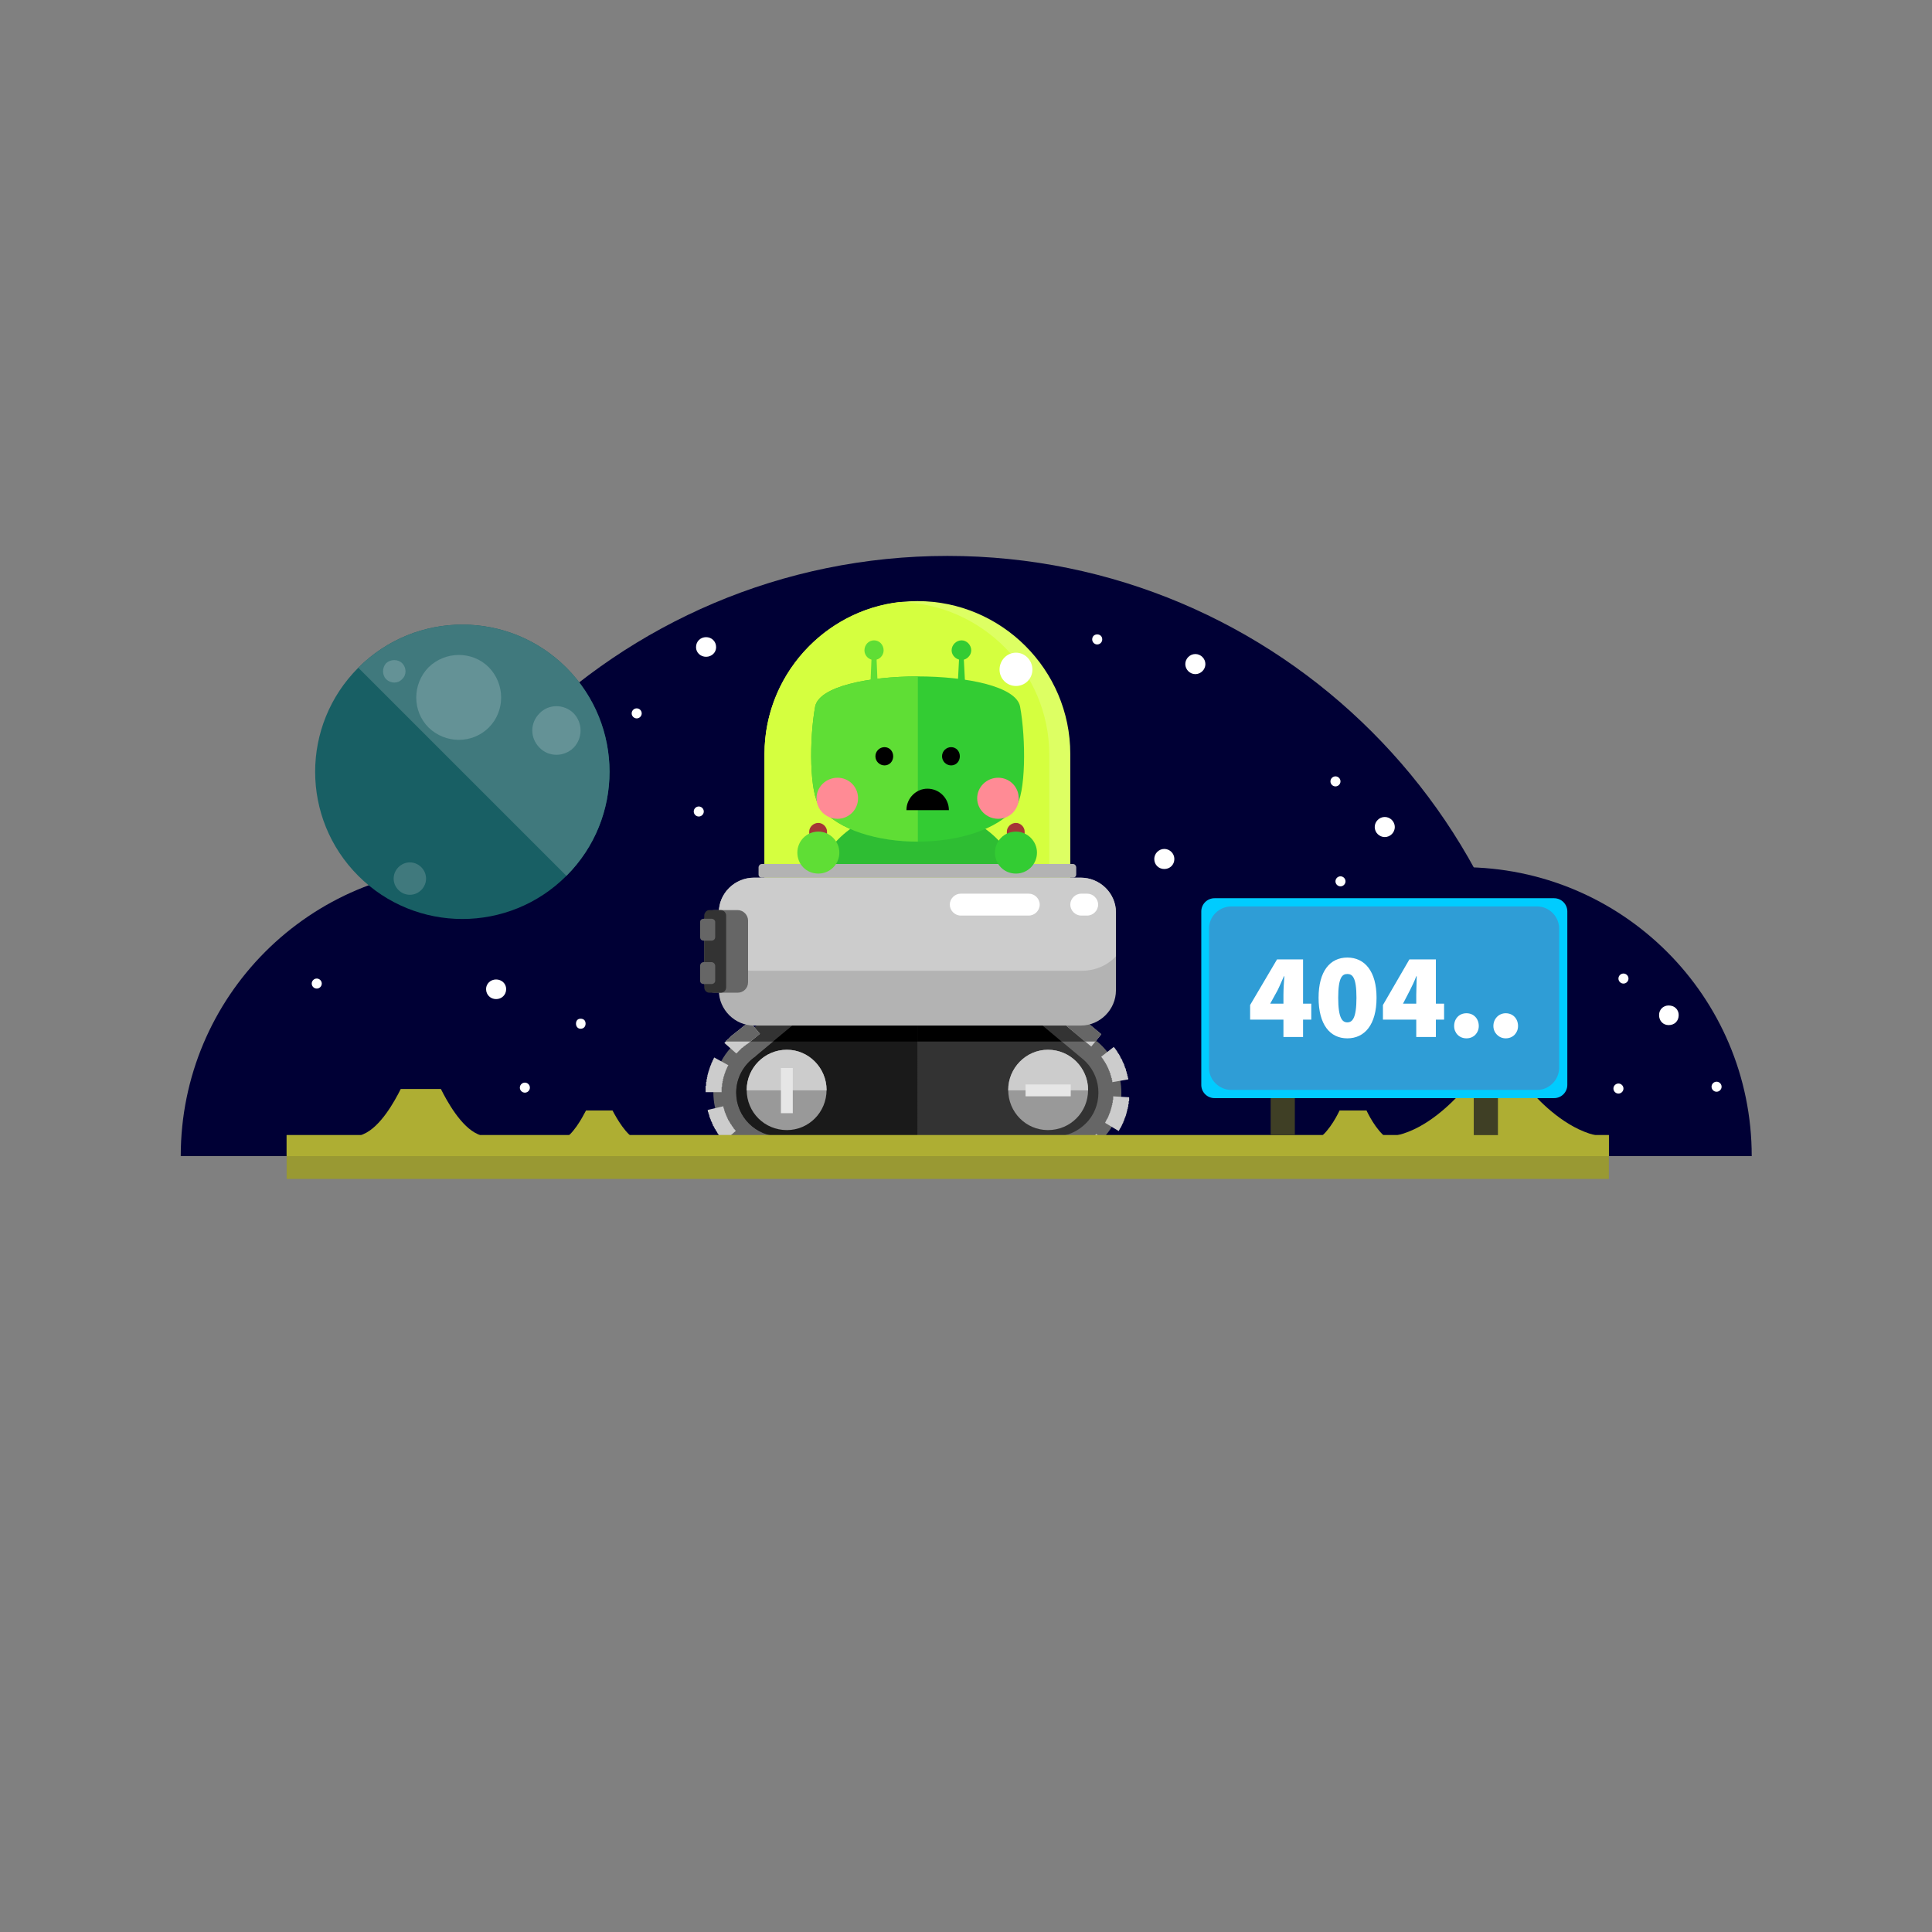 <?xml version="1.0" encoding="utf-8"?>
<!-- Generator: Adobe Illustrator 27.5.0, SVG Export Plug-In . SVG Version: 6.00 Build 0)  -->
<svg version="1.1" xmlns="http://www.w3.org/2000/svg" xmlns:xlink="http://www.w3.org/1999/xlink" x="0px" y="0px"
	 viewBox="0 0 500 500" style="enable-background:new 0 0 500 500;" xml:space="preserve">

<rect x="0" y="0" width="500" height="500" fill="#808080" stroke="none"/>

<g id="Objects">
	<g>
		<path style="fill-rule:evenodd;clip-rule:evenodd;fill:#000035;" d="M245.216,143.87c85.755,0,155.327,69.572,155.327,155.327
			H90.007C90.007,213.442,159.461,143.87,245.216,143.87L245.216,143.87z"/>
		<path style="fill-rule:evenodd;clip-rule:evenodd;fill:#000035;" d="M121.545,224.427c41.342,0,74.888,33.428,74.888,74.77H46.775
			C46.775,257.855,80.203,224.427,121.545,224.427L121.545,224.427z"/>
		<path style="fill-rule:evenodd;clip-rule:evenodd;fill:#000035;" d="M378.455,224.427c41.342,0,74.888,33.428,74.888,74.77
			H303.685C303.685,257.855,337.231,224.427,378.455,224.427L378.455,224.427z"/>
		<path style="fill-rule:evenodd;clip-rule:evenodd;fill:#FFFFFF;" d="M309.355,169.265c1.417,0,2.599,1.181,2.599,2.599
			c0,1.417-1.181,2.599-2.599,2.599s-2.599-1.181-2.599-2.599C306.756,170.447,307.938,169.265,309.355,169.265L309.355,169.265z"/>
		<path style="fill-rule:evenodd;clip-rule:evenodd;fill:#FFFFFF;" d="M358.375,211.434c1.417,0,2.599,1.181,2.599,2.599
			s-1.181,2.599-2.599,2.599c-1.417,0-2.599-1.181-2.599-2.599S356.957,211.434,358.375,211.434L358.375,211.434z"/>
		<path style="fill-rule:evenodd;clip-rule:evenodd;fill:#FFFFFF;" d="M301.323,219.702c1.417,0,2.599,1.181,2.599,2.599
			c0,1.536-1.181,2.599-2.599,2.599s-2.599-1.063-2.599-2.599C298.724,220.884,299.905,219.702,301.323,219.702L301.323,219.702z"/>
		<path style="fill-rule:evenodd;clip-rule:evenodd;fill:#FFFFFF;" d="M182.731,164.895c1.417,0,2.599,1.063,2.599,2.599
			c0,1.417-1.181,2.481-2.599,2.481c-1.417,0-2.599-1.063-2.599-2.481C180.132,165.958,181.313,164.895,182.731,164.895
			L182.731,164.895z"/>
		<path style="fill-rule:evenodd;clip-rule:evenodd;fill:#FFFFFF;" d="M128.396,253.485c1.417,0,2.599,1.063,2.599,2.481
			c0,1.536-1.181,2.599-2.599,2.599s-2.599-1.063-2.599-2.599C125.797,254.548,126.979,253.485,128.396,253.485L128.396,253.485z"/>
		<path style="fill-rule:evenodd;clip-rule:evenodd;fill:#FFFFFF;" d="M431.845,260.217c1.536,0,2.599,1.063,2.599,2.48
			c0,1.536-1.063,2.599-2.599,2.599c-1.417,0-2.48-1.063-2.48-2.599C429.365,261.28,430.428,260.217,431.845,260.217
			L431.845,260.217z"/>
		<path style="fill-rule:evenodd;clip-rule:evenodd;fill:#FFFFFF;" d="M420.151,251.949c0.709,0,1.299,0.591,1.299,1.299
			c0,0.709-0.591,1.299-1.299,1.299c-0.709,0-1.299-0.591-1.299-1.299C418.852,252.54,419.442,251.949,420.151,251.949
			L420.151,251.949z"/>
		<path style="fill-rule:evenodd;clip-rule:evenodd;fill:#FFFFFF;" d="M418.852,280.416c0.709,0,1.299,0.591,1.299,1.299
			c0,0.709-0.591,1.299-1.299,1.299s-1.299-0.591-1.299-1.299C417.553,281.006,418.143,280.416,418.852,280.416L418.852,280.416z"/>
		<path style="fill-rule:evenodd;clip-rule:evenodd;fill:#FFFFFF;" d="M444.248,279.943c0.709,0,1.299,0.591,1.299,1.299
			s-0.591,1.299-1.299,1.299c-0.709,0-1.299-0.591-1.299-1.299S443.539,279.943,444.248,279.943L444.248,279.943z"/>
		<path style="fill-rule:evenodd;clip-rule:evenodd;fill:#FFFFFF;" d="M346.917,226.79c0.709,0,1.299,0.591,1.299,1.299
			c0,0.709-0.591,1.299-1.299,1.299c-0.709,0-1.299-0.591-1.299-1.299C345.618,227.38,346.208,226.79,346.917,226.79L346.917,226.79
			z"/>
		<path style="fill-rule:evenodd;clip-rule:evenodd;fill:#FFFFFF;" d="M345.618,200.921c0.709,0,1.299,0.591,1.299,1.299
			c0,0.709-0.591,1.299-1.299,1.299c-0.709,0-1.299-0.591-1.299-1.299C344.318,201.512,344.909,200.921,345.618,200.921
			L345.618,200.921z"/>
		<path style="fill-rule:evenodd;clip-rule:evenodd;fill:#FFFFFF;" d="M283.959,164.186c0.709,0,1.299,0.472,1.299,1.299
			c0,0.709-0.591,1.299-1.299,1.299c-0.709,0-1.299-0.591-1.299-1.299C282.66,164.659,283.251,164.186,283.959,164.186
			L283.959,164.186z"/>
		<path style="fill-rule:evenodd;clip-rule:evenodd;fill:#FFFFFF;" d="M180.841,208.717c0.709,0,1.299,0.591,1.299,1.299
			c0,0.709-0.591,1.299-1.299,1.299c-0.709,0-1.299-0.591-1.299-1.299C179.542,209.308,180.132,208.717,180.841,208.717
			L180.841,208.717z"/>
		<path style="fill-rule:evenodd;clip-rule:evenodd;fill:#FFFFFF;" d="M164.777,183.322c0.709,0,1.299,0.591,1.299,1.299
			c0,0.709-0.591,1.299-1.299,1.299c-0.709,0-1.299-0.591-1.299-1.299C163.477,183.912,164.068,183.322,164.777,183.322
			L164.777,183.322z"/>
		<path style="fill-rule:evenodd;clip-rule:evenodd;fill:#FFFFFF;" d="M81.975,253.248c0.709,0,1.299,0.591,1.299,1.299
			s-0.591,1.299-1.299,1.299c-0.709,0-1.299-0.591-1.299-1.299S81.266,253.248,81.975,253.248L81.975,253.248z"/>
		<path style="fill-rule:evenodd;clip-rule:evenodd;fill:#FFFFFF;" d="M135.837,280.18c0.709,0,1.299,0.591,1.299,1.299
			s-0.591,1.299-1.299,1.299c-0.709,0-1.299-0.591-1.299-1.299S135.129,280.18,135.837,280.18L135.837,280.18z"/>
		<path style="fill-rule:evenodd;clip-rule:evenodd;fill:#FFFFFF;" d="M150.248,263.643c0.827,0,1.299,0.473,1.299,1.299
			c0,0.709-0.472,1.299-1.299,1.299c-0.709,0-1.181-0.591-1.181-1.299C149.067,264.115,149.539,263.643,150.248,263.643
			L150.248,263.643z"/>
	</g>
	<g>
		<path style="fill:#666666;" d="M248.642,240.137l17.6,14.647l17.718,14.765c7.323,6.024,8.386,16.891,2.244,24.214
			c-3.426,4.134-8.268,6.26-13.229,6.26l0,0H237.42h-35.436c-9.568,0-17.364-7.678-17.364-17.245c0-5.906,2.953-11.103,7.56-14.292
			l16.537-13.702l17.718-14.765C233.05,234.585,242.381,234.822,248.642,240.137L248.642,240.137z"/>
		<path style="fill-rule:evenodd;clip-rule:evenodd;fill:#333333;" d="M271.557,259.154l12.403,10.395l0,0h-93.196
			c0.472-0.354,0.945-0.709,1.417-1.063l11.221-9.331H271.557z"/>
		<path style="fill-rule:evenodd;clip-rule:evenodd;fill:#CCCCCC;" d="M256.319,243.799l-2.599,3.189l-6.378-5.315l2.599-3.189
			L256.319,243.799z M247.697,236.83l-2.126,3.544h-0.118v-0.118h-0.118l0,0l-0.118-0.118h-0.118l0,0l-0.118-0.118l0,0l-0.118-0.118
			h-0.118l0,0l-0.118-0.118h-0.118l0,0l-0.118-0.118l0,0h-0.118h-0.118v-0.118h-0.118h-0.118v-0.118h-0.118l0,0l-0.118-0.118h-0.118
			l0,0h-0.118l-0.118-0.118l0,0h-0.118h-0.118v-0.118h-0.118l0,0h-0.118l-0.118-0.118l0,0h-0.118h-0.118v-0.118h-0.118h-0.118l0,0
			h-0.118l-0.118-0.118l0,0h-0.118h-0.118l0,0l-0.118-0.118h-0.118l0,0h-0.118h-0.118v-0.118H241.2h-0.118l0,0h-0.118h-0.118v-0.118
			h-0.118h-0.118l0,0h-0.118h-0.118l0,0l-0.118-0.118h-0.118l0,0h-0.118h-0.118l0,0h-0.118h-0.118h-0.118v-0.118h-0.118h-0.118l0,0
			h-0.118h-0.118l0,0h-0.118h-0.118l0,0h-0.118l0,0l0.236-4.134h0.118h0.118h0.118l0,0h0.118h0.118h0.118h0.118h0.118l0.118,0.118
			h0.118l0,0h0.118h0.118h0.118h0.118l0.118,0.118h0.118l0,0h0.118h0.118h0.118h0.118l0.118,0.118h0.118l0,0h0.118h0.118
			l0.118,0.118h0.118h0.118h0.118l0,0l0.118,0.118h0.118h0.118h0.118l0.118,0.118h0.118l0,0h0.118l0.118,0.118h0.118h0.118h0.118
			v0.118h0.118h0.118l0.118,0.118h0.118h0.118l0,0l0.118,0.118h0.118h0.118l0.118,0.118h0.118l0,0l0.118,0.118h0.118h0.118
			l0.118,0.118l0,0h0.118l0.118,0.118h0.118l0.118,0.118l0,0h0.118l0.118,0.118h0.118h0.118v0.118h0.118l0.118,0.118h0.118
			l0.118,0.118l0,0h0.118l0.118,0.118h0.118l0.118,0.118l0,0l0.118,0.118h0.118l0.118,0.118l0,0h0.118L247.697,236.83
			L247.697,236.83z M234.349,234.113l0.709,4.134h-0.118l0,0h-0.118h-0.118v0.118h-0.118h-0.118l0,0h-0.118h-0.118l0,0l-0.118,0.118
			h-0.118h-0.118l0,0h-0.118h-0.118v0.118h-0.118h-0.118l0,0h-0.118h-0.118v0.118h-0.118h-0.118l0,0h-0.118l-0.118,0.118l0,0h-0.118
			h-0.118v0.118h-0.118h-0.118l0,0l-0.118,0.118h-0.118l0,0h-0.118v0.118h-0.118h-0.118l0,0l-0.118,0.118h-0.118l0,0l-0.118,0.118
			h-0.118l0,0h-0.118l-0.118,0.118l0,0h-0.118l-0.118,0.118l0,0h-0.118v0.118h-0.118h-0.118v0.118h-0.118h-0.118v0.118h-0.118l0,0
			l-0.118,0.118h-0.118l0,0l-0.118,0.118h-0.118v0.118h-0.118l0,0l-0.118,0.118h-0.118v0.118h-0.118l0,0l-0.118,0.118h-0.118v0.118
			h-0.118l0,0l-0.118,0.118h-0.118v0.118l0,0l-2.481-3.307l0,0l0.118-0.118l0,0l0.118-0.118l0.118-0.118h0.118v-0.118h0.118
			l0.118-0.118h0.118v-0.118h0.118l0.118-0.118h0.118l0.118-0.118l0,0l0.118-0.118h0.118l0.118-0.118l0,0l0.118-0.118h0.118h0.118
			l0.118-0.118l0,0l0.118-0.118h0.118l0.118-0.118h0.118l0,0l0.118-0.118h0.118l0.118-0.118h0.118v-0.118h0.118h0.118l0.118-0.118
			h0.118h0.118v-0.118h0.118l0.118-0.118h0.118h0.118l0.118-0.118l0,0h0.118l0.118-0.118h0.118h0.118l0.118-0.118l0,0h0.118h0.118
			l0.118-0.118h0.118h0.118v-0.118h0.118h0.118h0.118l0.118-0.118h0.118h0.118l0,0l0.118-0.118h0.118h0.118h0.118l0.118-0.118h0.118
			l0,0h0.118h0.118l0.118-0.118h0.118h0.118h0.118l0,0l0.118-0.118h0.118h0.118h0.118h0.118h0.118L234.349,234.113L234.349,234.113z
			 M222.655,240.491l2.599,3.189l-6.378,5.315l-2.599-3.189L222.655,240.491z M213.088,248.405l2.599,3.189l-5.67,4.725
			l-0.709,0.591l-2.599-3.189l0.709-0.591L213.088,248.405z M203.52,256.319l2.599,3.189l-6.26,5.315l-2.717-3.189L203.52,256.319z
			 M193.952,264.352l2.717,3.189l-3.189,2.599h-0.118v0.118h-0.118l0,0l0,0l-0.118,0.118l0,0h-0.118v0.118l0,0h-0.118l0,0v0.118
			h-0.118l0,0l-0.118,0.118l0,0l0,0h-0.118v0.118h-0.118l0,0v0.118h-0.118l0,0v0.118h-0.118l0,0l0,0l-0.118,0.118l0,0h-0.118v0.118
			l0,0h-0.118v0.118l0,0h-0.118v0.118l0,0h-0.118v0.118l0,0h-0.118v0.118h-0.118l0,0v0.118h-0.118l0,0v0.118h-0.118l0,0v0.118
			h-0.118l0,0v0.118h-0.118l0,0v0.118h-0.118l0,0v0.118h-0.118l0,0v0.118l0,0h-0.118l-3.071-2.717l0,0l0.118-0.118l0,0l0.118-0.118
			l0,0l0,0l0.118-0.118l0,0l0.118-0.118l0,0v-0.118h0.118v-0.118h0.118l0,0l0.118-0.118l0,0v-0.118h0.118v-0.118h0.118l0,0
			l0.118-0.118l0,0v-0.118h0.118l0,0l0.118-0.118l0,0l0.118-0.118l0,0l0.118-0.118l0,0h0.118v-0.118l0,0l0.118-0.118l0,0h0.118
			v-0.118h0.118l0,0l0.118-0.118l0,0l0.118-0.118l0,0h0.118v-0.118h0.118v-0.118h0.118l0,0v-0.118h0.118l0,0l0.118-0.118l0,0h0.118
			v-0.118h0.118v-0.118h0.118l0,0l0.118-0.118l0,0L193.952,264.352z M184.857,273.683l3.662,2.008l0,0l-0.118,0.118l0,0l0,0v0.118
			h-0.118v0.118l0,0v0.118l0,0h-0.118v0.118l0,0v0.118l0,0l-0.118,0.118l0,0v0.118l0,0l0,0l-0.118,0.118l0,0v0.118l0,0v0.118h-0.118
			v0.118l0,0l0,0v0.118l0,0l-0.118,0.118l0,0v0.118l0,0v0.118l0,0l-0.118,0.118l0,0l0,0v0.118l0,0v0.118h-0.118v0.118l0,0v0.118l0,0
			v0.118l0,0l-0.118,0.118l0,0v0.118l0,0l0,0v0.118l0,0l-0.118,0.118l0,0v0.118l0,0v0.118l0,0v0.118l0,0l-0.118,0.118l0,0v0.118l0,0
			v0.118l0,0v0.118l0,0v0.118l0,0l-0.118,0.118l0,0v0.118l0,0l0,0v0.118l0,0v0.118l0,0v0.118l0,0l-0.118,0.118l0,0v0.118l0,0v0.118
			l0,0v0.118l0,0v0.118l0,0v0.118l0,0v0.118l0,0v0.118l0,0l-0.118,0.118l0,0v0.118l0,0v0.118l0,0v0.118l0,0v0.118l0,0v0.118v0.118
			l0,0v0.118l0,0v0.118l0,0v0.118l0,0v0.118l0,0v0.118l0,0h-4.134v-0.118l0,0v-0.118v-0.118l0,0v-0.118v-0.118l0,0v-0.118l0,0
			v-0.118v-0.118l0,0v-0.118v-0.118l0,0v-0.118v-0.118l0,0v-0.118v-0.118h0.118v-0.118v-0.118l0,0v-0.118l0,0v-0.118v-0.118l0,0
			v-0.118v-0.118l0,0v-0.118l0.118-0.118l0,0v-0.118l0,0v-0.118v-0.118l0,0v-0.118v-0.118l0,0l0.118-0.118l0,0v-0.118v-0.118l0,0
			v-0.118v-0.118l0,0l0.118-0.118l0,0v-0.118v-0.118l0,0v-0.118l0,0v-0.118l0.118-0.118l0,0v-0.118l0,0v-0.118v-0.118h0.118v-0.118
			v-0.118l0,0v-0.118l0,0l0.118-0.118v-0.118l0,0v-0.118l0,0l0.118-0.118v-0.118l0,0v-0.118l0,0v-0.118h0.118V276.4v-0.118l0,0
			l0.118-0.118l0,0v-0.118v-0.118l0,0l0.118-0.118l0,0v-0.118l0,0l0.118-0.118v-0.118l0,0v-0.118l0,0l0.118-0.118l0,0V275.1v-0.118
			h0.118v-0.118l0,0v-0.118h0.118v-0.118v-0.118l0,0l0.118-0.118l0,0v-0.118h0.118v-0.118l0,0v-0.118l0.118-0.118l0,0v-0.118l0,0
			L184.857,273.683z M183.085,287.267l4.016-0.945h0.118v0.118v0.118v0.118l0,0l0.118,0.118v0.118v0.118l0,0l0.118,0.118v0.118
			v0.118l0,0v0.118l0.118,0.118v0.118l0,0v0.118l0.118,0.118v0.118l0,0l0.118,0.118v0.118v0.118l0,0l0.118,0.118v0.118l0,0
			l0.118,0.118v0.118v0.118h0.118v0.118v0.118h0.118v0.118v0.118l0.118,0.118l0,0v0.118l0.118,0.118l0,0v0.118l0.118,0.118l0,0
			l0.118,0.118v0.118l0,0l0.118,0.118v0.118h0.118v0.118v0.118h0.118v0.118l0.118,0.118l0,0l0.118,0.118v0.118l0,0l0.118,0.118
			v0.118h0.118v0.118h0.118v0.118l0.118,0.118l0,0v0.118l0.118,0.118l0,0l0.118,0.118l0,0l0.118,0.118v0.118h0.118v0.118h0.118
			v0.118l0,0l-3.071,2.717l0,0l-0.118-0.118v-0.118h-0.118l-0.118-0.118v-0.118l-0.118-0.118h-0.118v-0.118l-0.118-0.118v-0.118
			l-0.118-0.118h-0.118v-0.118l-0.118-0.118V294h-0.118v-0.118l-0.118-0.118l-0.118-0.118v-0.118l-0.118-0.118l0,0l-0.118-0.118
			v-0.118l-0.118-0.118v-0.118l-0.118-0.118l0,0l-0.118-0.118v-0.118l-0.118-0.118v-0.118l-0.118-0.118l0,0l-0.118-0.118v-0.118
			l-0.118-0.118v-0.118l-0.118-0.118v-0.118l-0.118-0.118l0,0l-0.118-0.118v-0.118v-0.118l-0.118-0.118v-0.118l-0.118-0.118v-0.118
			v-0.118l-0.118-0.118v-0.118h-0.118v-0.118v-0.118l-0.118-0.118v-0.118v-0.118l-0.118-0.118v-0.118l-0.118-0.118v-0.118v-0.118
			l-0.118-0.118v-0.118v-0.118v-0.118l-0.118-0.118v-0.118v-0.118l-0.118-0.118l0,0v-0.118v-0.118l-0.118-0.118v-0.118v-0.118
			v-0.118L183.085,287.267z M190.763,298.488l2.362-3.307h0.118v0.118h0.118h0.118v0.118h0.118l0.118,0.118l0,0l0.118,0.118h0.118
			l0,0l0.118,0.118h0.118v0.118h0.118h0.118v0.118h0.118h0.118v0.118h0.118l0.118,0.118l0,0h0.118l0.118,0.118h0.118l0,0
			l0.118,0.118h0.118l0,0l0.118,0.118h0.118l0,0l0.118,0.118h0.118h0.118v0.118h0.118h0.118l0,0l0.118,0.118h0.118h0.118v0.118
			h0.118h0.118h0.118v0.118h0.118h0.118h0.118v0.118h0.118h0.118h0.118v0.118h0.118h0.118h0.118h0.118v0.118h0.118h0.118h0.118l0,0
			h0.118l0.118,0.118h0.118l0,0h0.118h0.118h0.118l0.118,0.118l0,0h0.118h0.118h0.118h0.118l0,0l-0.591,4.134l0,0h-0.118h-0.118
			l-0.118-0.118h-0.118h-0.118h-0.118h-0.118h-0.118l-0.118-0.118h-0.118h-0.118h-0.118h-0.118l-0.118-0.118h-0.118h-0.118h-0.118
			l-0.118-0.118h-0.118h-0.118h-0.118l-0.118-0.118h-0.118h-0.118l-0.118-0.118h-0.118h-0.118l-0.118-0.118h-0.118h-0.118h-0.118
			l-0.118-0.118h-0.118h-0.118l-0.118-0.118h-0.118v-0.118h-0.118h-0.118l-0.118-0.118h-0.118h-0.118l-0.118-0.118h-0.118
			l-0.118-0.118h-0.118h-0.118l-0.118-0.118l0,0l-0.118-0.118h-0.118l-0.118-0.118h-0.118h-0.118l-0.118-0.118h-0.118l-0.118-0.118
			l0,0l-0.118-0.118h-0.118l-0.118-0.118h-0.118l-0.118-0.118h-0.118v-0.118h-0.118l-0.118-0.118h-0.118l-0.118-0.118h-0.118v-0.118
			h-0.118l-0.118-0.118h-0.118l-0.118-0.118l-0.118-0.118l0,0L190.763,298.488z M203.756,302.032v-4.134h8.268v4.134H203.756z
			 M216.159,302.032v-4.134h8.268v4.134H216.159z M228.561,302.032v-4.134h8.268v4.134H228.561z M240.964,302.032v-4.134h8.386
			v4.134H240.964z M253.485,302.032v-4.134h8.268v4.134H253.485z M265.887,302.032v-4.134h5.079h2.008v1.89v0.118v0.118v1.772v0.236
			h0.118l1.063-1.063l0.945-0.945v2.008h-2.126H265.887z M270.966,297.897L270.966,297.897h2.008h0.118l0,0h0.118l0,0h0.118l0,0l0,0
			h0.118l0,0h0.118l0,0h0.118l0,0l0,0h0.118l0,0h0.118l0,0l0,0l0.236,2.008 M275.1,299.905v0.118 M275.1,299.905h-2.126
			 M278.762,301.087l-1.181-3.898l0,0l0,0h0.118v-0.118h0.118l0,0l0,0h0.118l0,0h0.118v-0.118h0.118l0,0l0,0h0.118l0,0h0.118v-0.118
			l0,0h0.118l0,0h0.118l0,0v-0.118h0.118l0,0h0.118l0,0l0,0l0.118-0.118l0,0h0.118l0,0l0,0h0.118v-0.118h0.118l0,0l0,0h0.118l0,0
			l0.118-0.118l0,0l0,0h0.118l0,0v-0.118h0.118l0,0h0.118l0,0v-0.118h0.118l0,0h0.118l0,0v-0.118h0.118l0,0l0,0h0.118v-0.118h0.118
			l0,0l0,0l0.118-0.118l0,0h0.118l0,0l0,0l0.118-0.118l0,0l0,0h0.118v-0.118h0.118l0,0l0,0h0.118v-0.118l0,0h0.118l0,0v-0.118h0.118
			l0,0h0.118v-0.118l0,0h0.118l0,0v-0.118h0.118l0,0l0,0l0.118-0.118l0,0h0.118v-0.118l0,0h0.118l0,0v-0.118h0.118l0,0l0,0
			l0.118-0.118l0,0l0,0l0.118-0.118l0,0l0,0h0.118v-0.118l0,0h0.118v-0.118h0.118l0,0l0,0l0.118-0.118l0,0l0,0l0.118-0.118l0,0l0,0
			l0.118-0.118l0,0l0,0h0.118v-0.118l0,0h0.118v-0.118l0,0h0.118v-0.118l0,0h0.118v-0.118l0,0l2.953,2.953l0,0l-0.118,0.118l0,0
			h-0.118v0.118l0,0l-0.118,0.118l0,0h-0.118v0.118h-0.118v0.118l0,0h-0.118v0.118h-0.118v0.118h-0.118l0,0v0.118h-0.118l0,0
			l-0.118,0.118l0,0l-0.118,0.118l0,0l0,0l-0.118,0.118l0,0h-0.118v0.118h-0.118l0,0l-0.118,0.118l0,0v0.118h-0.118l0,0
			l-0.118,0.118l0,0h-0.118v0.118h-0.118l0,0l-0.118,0.118l0,0l0,0l-0.118,0.118l0,0h-0.118v0.118h-0.118l0,0l-0.118,0.118l0,0
			h-0.118l0,0l-0.118,0.118l0,0l0,0l-0.118,0.118l0,0h-0.118v0.118h-0.118l0,0h-0.118v0.118h-0.118l0,0l-0.118,0.118l0,0h-0.118
			v0.118h-0.118l0,0h-0.118v0.118h-0.118l0,0h-0.118v0.118h-0.118l0,0v0.118h-0.118l0,0h-0.118v0.118h-0.118l0,0h-0.118v0.118
			h-0.118l0,0h-0.118v0.118h-0.118l0,0h-0.118v0.118h-0.118l0,0h-0.118l0,0l-0.118,0.118l0,0h-0.118l0,0l-0.118,0.118h-0.118l0,0
			h-0.118l0,0l-0.118,0.118l0,0h-0.118l0,0h-0.118v0.118h-0.118l0,0h-0.118l0,0l-0.118,0.118l0,0h-0.118l0,0h-0.118v0.118h-0.118
			l0,0h-0.118l0,0h-0.118v0.118h-0.118l0,0h-0.118H278.762L278.762,301.087z M289.511,292.7l-3.544-2.126l0,0l0.118-0.118v-0.118
			l0,0l0.118-0.118v-0.118l0.118-0.118l0,0v-0.118l0.118-0.118l0,0v-0.118l0.118-0.118l0,0l0.118-0.118v-0.118v-0.118h0.118v-0.118
			v-0.118h0.118v-0.118v-0.118l0.118-0.118l0,0v-0.118v-0.118l0.118-0.118l0,0v-0.118l0.118-0.118l0,0v-0.118v-0.118l0.118-0.118
			l0,0v-0.118v-0.118l0.118-0.118l0,0v-0.118v-0.118v-0.118h0.118v-0.118v-0.118v-0.118l0,0l0.118-0.118v-0.118v-0.118l0,0v-0.118
			l0.118-0.118v-0.118l0,0v-0.118v-0.118v-0.118l0,0l0.118-0.118v-0.118v-0.118v-0.118l0,0v-0.118v-0.118v-0.118h0.118v-0.118
			v-0.118v-0.118l0,0v-0.118v-0.118v-0.118v-0.118l0,0v-0.118l0,0l4.134,0.236l0,0v0.118v0.118v0.118v0.118v0.118v0.118v0.118v0.118
			l-0.118,0.118v0.118v0.118v0.118v0.118v0.118v0.118l-0.118,0.118v0.118v0.118v0.118v0.118v0.118l-0.118,0.118v0.118v0.118v0.118
			l0,0l-0.118,0.118v0.118v0.118v0.118l-0.118,0.118v0.118v0.118v0.118l-0.118,0.118v0.118v0.118v0.118l-0.118,0.118v0.118v0.118
			l-0.118,0.118v0.118v0.118l-0.118,0.118v0.118l0,0l-0.118,0.118v0.118v0.118l-0.118,0.118v0.118v0.118l-0.118,0.118v0.118
			l-0.118,0.118v0.118v0.118l-0.118,0.118v0.118h-0.118v0.118v0.118l-0.118,0.118v0.118l-0.118,0.118v0.118l-0.118,0.118v0.118
			l-0.118,0.118v0.118h-0.118v0.118l-0.118,0.118v0.118l-0.118,0.118v0.118L289.511,292.7L289.511,292.7z M291.991,279.353
			l-4.134,0.709l0,0v-0.118v-0.118v-0.118l0,0v-0.118l-0.118-0.118v-0.118l0,0v-0.118v-0.118v-0.118h-0.118v-0.118v-0.118v-0.118
			l0,0l-0.118-0.118v-0.118v-0.118l0,0l-0.118-0.118v-0.118v-0.118l0,0v-0.118l-0.118-0.118v-0.118l0,0l-0.118-0.118v-0.118l0,0
			v-0.118l-0.118-0.118v-0.118l0,0l-0.118-0.118v-0.118l0,0v-0.118l-0.118-0.118V276.4l0,0l-0.118-0.118v-0.118l0,0l-0.118-0.118
			v-0.118l0,0l-0.118-0.118v-0.118l-0.118-0.118l0,0v-0.118l-0.118-0.118l0,0v-0.118l-0.118-0.118l0,0l-0.118-0.118v-0.118l0,0
			l-0.118-0.118v-0.118h-0.118v-0.118l-0.118-0.118l0,0v-0.118l-0.118-0.118l0,0l-0.118-0.118v-0.118h-0.118v-0.118l-0.118-0.118
			l0,0l-0.118-0.118l0,0v-0.118l3.189-2.481h0.118v0.118l0.118,0.118l0.118,0.118l0,0l0.118,0.118v0.118l0.118,0.118l0.118,0.118
			v0.118h0.118v0.118l0.118,0.118v0.118l0.118,0.118v0.118h0.118v0.118l0.118,0.118l0.118,0.118v0.118l0.118,0.118v0.118h0.118
			v0.118v0.118l0.118,0.118v0.118l0.118,0.118v0.118l0.118,0.118l0,0l0.118,0.118v0.118l0.118,0.118v0.118v0.118l0.118,0.118v0.118
			l0.118,0.118v0.118l0,0l0.118,0.118v0.118l0.118,0.118v0.118v0.118l0.118,0.118v0.118v0.118l0.118,0.118v0.118v0.118h0.118v0.118
			v0.118l0.118,0.118v0.118v0.118v0.118l0.118,0.118v0.118v0.118l0.118,0.118v0.118v0.118v0.118l0.118,0.118v0.118v0.118v0.118
			l0.118,0.118l0,0v0.118v0.118v0.118l0.118,0.118v0.118v0.118V279.353z M285.022,267.659l-2.599,3.189l-6.378-5.315l2.599-3.189
			L285.022,267.659z M275.455,259.745l-2.599,3.189l-6.378-5.315l2.599-3.189L275.455,259.745z M265.887,251.713l-2.599,3.189
			l-6.378-5.197l2.599-3.189L265.887,251.713z"/>
		<path style="fill:#666666;" d="M200.094,259.154h5.788l0.236,0.354l-6.26,5.315l-2.717-3.189L200.094,259.154z M268.368,259.154
			h6.497l0.591,0.591l-2.599,3.189L268.368,259.154z M283.487,269.549h-2.717l-4.725-4.016l2.599-3.189l6.378,5.315L283.487,269.549
			z M194.189,269.549h-6.378l0,0l0.118-0.118l0,0v-0.118h0.118v-0.118h0.118l0,0l0.118-0.118l0,0v-0.118h0.118v-0.118h0.118l0,0
			l0.118-0.118l0,0v-0.118h0.118l0,0l0.118-0.118l0,0l0.118-0.118l0,0l0.118-0.118l0,0h0.118v-0.118l0,0l0.118-0.118l0,0h0.118
			v-0.118h0.118l0,0l0.118-0.118l0,0l0.118-0.118l0,0h0.118v-0.118h0.118v-0.118h0.118l0,0v-0.118h0.118l0,0l0.118-0.118l0,0h0.118
			v-0.118h0.118v-0.118h0.118l0,0l0.118-0.118l0,0l3.071-2.48l2.717,3.189L194.189,269.549z"/>
		<path style="fill-rule:evenodd;clip-rule:evenodd;fill:#333333;" d="M267.068,294.118L267.068,294.118h5.906
			c3.425,0,6.497-1.536,8.741-4.134c3.898-4.725,3.307-11.93-1.536-15.946l-35.318-29.412l0,0
			c-4.252-3.544-10.395-3.662-14.647-0.118l-34.491,28.703l-0.236,0.236c-3.071,2.126-4.961,5.552-4.961,9.331
			c0,6.26,5.079,11.339,11.458,11.339H267.068z"/>
		<polygon style="fill-rule:evenodd;clip-rule:evenodd;" points="274.746,269.549 262.344,259.154 212.615,259.154 200.094,269.549 
					"/>
		<path style="fill-rule:evenodd;clip-rule:evenodd;fill:#1A1A1A;" d="M237.42,241.909c-2.599,0-5.079,0.827-7.205,2.599
			l-34.491,28.703l-0.236,0.236c-3.071,2.126-4.961,5.552-4.961,9.331c0,6.26,5.079,11.339,11.458,11.339h35.436V241.909z"/>
		<polygon style="fill-rule:evenodd;clip-rule:evenodd;" points="212.615,259.154 200.094,269.549 237.42,269.549 237.42,259.154 		
			"/>
		<path style="fill-rule:evenodd;clip-rule:evenodd;fill:#999999;" d="M271.202,271.675c5.788,0,10.395,4.725,10.395,10.395
			c0,5.788-4.607,10.395-10.395,10.395c-5.67,0-10.276-4.607-10.276-10.395C260.926,276.4,265.533,271.675,271.202,271.675
			L271.202,271.675z"/>
		<path style="fill-rule:evenodd;clip-rule:evenodd;fill:#999999;" d="M203.638,271.675c5.67,0,10.276,4.725,10.276,10.395
			c0,5.788-4.607,10.395-10.276,10.395c-5.788,0-10.395-4.607-10.395-10.395C193.244,276.4,197.85,271.675,203.638,271.675
			L203.638,271.675z"/>
		<path style="fill-rule:evenodd;clip-rule:evenodd;fill:#CCCCCC;" d="M271.202,271.675c5.788,0,10.395,4.725,10.395,10.395v0.118
			h-20.671v-0.118C260.926,276.4,265.533,271.675,271.202,271.675L271.202,271.675z"/>
		<path style="fill-rule:evenodd;clip-rule:evenodd;fill:#CCCCCC;" d="M203.638,271.675c5.67,0,10.276,4.725,10.276,10.395v0.118
			h-20.671v-0.118C193.244,276.4,197.85,271.675,203.638,271.675L203.638,271.675z"/>
		<path style="fill-rule:evenodd;clip-rule:evenodd;fill:#CCCCCC;" d="M237.42,244.153c5.67,0,10.395,4.607,10.395,10.276
			c0,5.788-4.725,10.395-10.395,10.395c-5.67,0-10.395-4.607-10.395-10.395C227.026,248.76,231.751,244.153,237.42,244.153
			L237.42,244.153z"/>
		<path style="fill-rule:evenodd;clip-rule:evenodd;fill:#DDFF63;" d="M237.42,155.563L237.42,155.563
			c21.734,0,39.57,17.718,39.57,39.57v57.76h-79.14v-57.76C197.85,173.281,215.686,155.563,237.42,155.563L237.42,155.563z"/>
		<path style="fill-rule:evenodd;clip-rule:evenodd;fill:#D5FF3F;" d="M271.557,252.894H197.85v-57.76
			c0-20.198,15.356-37.09,34.963-39.334c21.38,0.472,38.743,18.072,38.743,39.57V252.894z"/>
		<path style="fill-rule:evenodd;clip-rule:evenodd;fill:#2EBD33;" d="M212.379,223.6c9.568-19.372,40.751-19.372,50.319,0H212.379z
			"/>
		<path style="fill-rule:evenodd;clip-rule:evenodd;fill:#B3B3B3;" d="M195.133,227.144h84.574c4.961,0,9.095,4.016,9.095,8.977
			v20.198c0,4.961-4.134,9.095-9.095,9.095h-84.574c-4.961,0-9.095-4.134-9.095-9.095v-20.198
			C186.038,231.16,190.172,227.144,195.133,227.144L195.133,227.144z"/>
		<path style="fill-rule:evenodd;clip-rule:evenodd;fill:#CCCCCC;" d="M195.133,227.144h84.574c4.961,0,9.095,4.016,9.095,8.977
			v11.339c-2.126,2.362-5.315,3.78-8.977,3.78h-84.81c-3.662,0-6.851-1.417-8.977-3.78v-11.339
			C186.038,231.16,190.172,227.144,195.133,227.144L195.133,227.144z"/>
		<path style="fill:#666666;" d="M184.857,235.53h6.024c1.536,0,2.717,1.299,2.717,2.717v15.946c0,1.536-1.181,2.717-2.717,2.717
			h-6.024c-1.417,0-2.599-1.181-2.599-2.717v-15.946C182.258,236.83,183.44,235.53,184.857,235.53L184.857,235.53z"/>
		<path style="fill-rule:evenodd;clip-rule:evenodd;fill:#333333;" d="M183.558,235.53h2.953c0.827,0,1.417,0.709,1.417,1.417
			v18.545c0,0.827-0.591,1.417-1.417,1.417h-2.953c-0.709,0-1.299-0.591-1.299-1.417v-18.545
			C182.258,236.239,182.849,235.53,183.558,235.53L183.558,235.53z"/>
		<path style="fill:#666666;" d="M182.14,248.996h2.008c0.472,0,0.945,0.472,0.945,0.945v3.898c0,0.472-0.472,0.827-0.945,0.827
			h-2.008c-0.591,0-0.945-0.354-0.945-0.827v-3.898C181.195,249.468,181.55,248.996,182.14,248.996L182.14,248.996z"/>
		<path style="fill:#666666;" d="M182.14,237.775h2.008c0.472,0,0.945,0.354,0.945,0.827v3.898c0,0.591-0.472,0.945-0.945,0.945
			h-2.008c-0.591,0-0.945-0.354-0.945-0.945v-3.898C181.195,238.129,181.55,237.775,182.14,237.775L182.14,237.775z"/>
		<path style="fill-rule:evenodd;clip-rule:evenodd;fill:#B3B3B3;" d="M197.142,223.6h80.558c0.472,0,0.827,0.472,0.827,0.827v1.89
			c0,0.472-0.354,0.827-0.827,0.827h-80.558c-0.472,0-0.827-0.354-0.827-0.827v-1.89C196.315,224.073,196.669,223.6,197.142,223.6
			L197.142,223.6z"/>
		<path style="fill-rule:evenodd;clip-rule:evenodd;fill:#33CC33;" d="M210.961,182.849c-1.536,8.386-1.536,22.679,1.299,26.104
			c9.45,11.812,40.987,11.812,50.555,0c2.717-3.425,2.717-17.718,1.181-26.104C261.989,172.455,212.97,172.455,210.961,182.849
			L210.961,182.849z"/>
		<path style="fill-rule:evenodd;clip-rule:evenodd;fill:#5FDE35;" d="M210.961,182.849c-1.536,8.386-1.536,22.679,1.299,26.104
			c4.725,5.906,15.001,8.859,25.278,8.859v-42.759C224.781,175.053,212.025,177.652,210.961,182.849L210.961,182.849z"/>
		<path style="fill-rule:evenodd;clip-rule:evenodd;" d="M228.916,193.362c1.299,0,2.244,1.063,2.244,2.362
			c0,1.299-0.945,2.362-2.244,2.362s-2.362-1.063-2.362-2.362C226.553,194.425,227.616,193.362,228.916,193.362L228.916,193.362z"/>
		<path style="fill-rule:evenodd;clip-rule:evenodd;" d="M246.161,193.362c1.299,0,2.244,1.063,2.244,2.362
			c0,1.299-0.945,2.362-2.244,2.362c-1.299,0-2.362-1.063-2.362-2.362C243.799,194.425,244.862,193.362,246.161,193.362
			L246.161,193.362z"/>
		<path style="fill-rule:evenodd;clip-rule:evenodd;fill:#FF8B95;" d="M216.749,201.276c2.953,0,5.315,2.362,5.315,5.315
			c0,2.953-2.362,5.315-5.315,5.315c-2.953,0-5.434-2.362-5.434-5.315C211.316,203.638,213.796,201.276,216.749,201.276
			L216.749,201.276z"/>
		<path style="fill-rule:evenodd;clip-rule:evenodd;fill:#FF8B95;" d="M258.327,201.276c2.953,0,5.315,2.362,5.315,5.315
			c0,2.953-2.362,5.315-5.315,5.315c-2.953,0-5.434-2.362-5.434-5.315C252.894,203.638,255.374,201.276,258.327,201.276
			L258.327,201.276z"/>
		<path style="fill-rule:evenodd;clip-rule:evenodd;" d="M240.019,204.111c3.071,0,5.552,2.48,5.552,5.552h-10.985
			C234.585,206.591,237.066,204.111,240.019,204.111L240.019,204.111z"/>
		<path style="fill-rule:evenodd;clip-rule:evenodd;fill:#5FDE35;" d="M226.199,165.722c1.417,0,2.481,1.181,2.481,2.599
			c0,1.299-1.063,2.48-2.481,2.48s-2.481-1.181-2.481-2.48C223.718,166.903,224.781,165.722,226.199,165.722L226.199,165.722z"/>
		<polygon style="fill-rule:evenodd;clip-rule:evenodd;fill:#5FDE35;" points="225.608,168.911 226.199,168.911 226.79,168.911 
			227.262,180.369 226.199,180.369 225.136,180.369 		"/>
		<path style="fill-rule:evenodd;clip-rule:evenodd;fill:#33CC33;" d="M248.878,165.722c1.299,0,2.48,1.181,2.48,2.599
			c0,1.299-1.181,2.48-2.48,2.48c-1.417,0-2.599-1.181-2.599-2.48C246.279,166.903,247.46,165.722,248.878,165.722L248.878,165.722z
			"/>
		<polygon style="fill-rule:evenodd;clip-rule:evenodd;fill:#33CC33;" points="248.287,168.911 248.878,168.911 249.35,168.911 
			249.941,180.369 248.878,180.369 247.697,180.369 		"/>
		<path style="fill-rule:evenodd;clip-rule:evenodd;fill:#A43737;" d="M211.788,212.97L211.788,212.97
			c1.181,0,2.244,1.063,2.244,2.244v4.725c0,1.299-1.063,2.244-2.244,2.244l0,0c-1.299,0-2.362-0.945-2.362-2.244v-4.725
			C209.426,214.033,210.489,212.97,211.788,212.97L211.788,212.97z"/>
		<path style="fill-rule:evenodd;clip-rule:evenodd;fill:#A43737;" d="M262.934,212.97L262.934,212.97
			c1.181,0,2.244,1.063,2.244,2.244v4.725c0,1.299-1.063,2.244-2.244,2.244l0,0c-1.299,0-2.362-0.945-2.362-2.244v-4.725
			C260.572,214.033,261.635,212.97,262.934,212.97L262.934,212.97z"/>
		<path style="fill-rule:evenodd;clip-rule:evenodd;fill:#5FDE35;" d="M211.788,215.214c2.953,0,5.434,2.481,5.434,5.434
			c0,3.071-2.481,5.434-5.434,5.434c-3.071,0-5.434-2.362-5.434-5.434C206.355,217.694,208.717,215.214,211.788,215.214
			L211.788,215.214z"/>
		<path style="fill-rule:evenodd;clip-rule:evenodd;fill:#33CC33;" d="M262.934,215.214c2.953,0,5.434,2.481,5.434,5.434
			c0,3.071-2.481,5.434-5.434,5.434c-3.071,0-5.434-2.362-5.434-5.434C257.501,217.694,259.863,215.214,262.934,215.214
			L262.934,215.214z"/>
		<path style="fill-rule:evenodd;clip-rule:evenodd;fill:#FFFFFF;" d="M262.934,168.911c2.362,0,4.252,2.008,4.252,4.37
			c0,2.362-1.89,4.252-4.252,4.252s-4.252-1.89-4.252-4.252C258.682,170.919,260.572,168.911,262.934,168.911L262.934,168.911z"/>
		<rect x="202.103" y="276.4" style="fill-rule:evenodd;clip-rule:evenodd;fill:#E6E6E6;" width="3.071" height="11.694"/>
		<rect x="265.415" y="280.652" style="fill-rule:evenodd;clip-rule:evenodd;fill:#E6E6E6;" width="11.694" height="3.071"/>
		<path style="fill-rule:evenodd;clip-rule:evenodd;fill:#FFFFFF;" d="M279.825,231.278h1.536c1.536,0,2.835,1.299,2.835,2.835l0,0
			c0,1.536-1.299,2.835-2.835,2.835h-1.536c-1.536,0-2.835-1.299-2.835-2.835l0,0C276.99,232.577,278.29,231.278,279.825,231.278
			L279.825,231.278z"/>
		<path style="fill-rule:evenodd;clip-rule:evenodd;fill:#FFFFFF;" d="M248.642,231.278h17.6c1.536,0,2.835,1.299,2.835,2.835l0,0
			c0,1.536-1.299,2.835-2.835,2.835h-17.6c-1.536,0-2.835-1.299-2.835-2.835l0,0C245.807,232.577,247.106,231.278,248.642,231.278
			L248.642,231.278z"/>
		<rect x="270.021" y="297.897" style="fill-rule:evenodd;clip-rule:evenodd;fill:#CCCCCC;" width="5.079" height="4.134"/>
	</g>
	<g>
		<rect x="74.179" y="293.763" style="fill-rule:evenodd;clip-rule:evenodd;fill:#999933;" width="342.192" height="11.339"/>
		<rect x="74.179" y="293.763" style="fill-rule:evenodd;clip-rule:evenodd;fill:#AEAE33;" width="342.192" height="5.434"/>
		<path style="fill-rule:evenodd;clip-rule:evenodd;fill:#AEAE33;" d="M378.455,282.424c-2.717,2.953-8.977,9.45-16.655,11.339
			c-9.568,2.244,20.317,3.189,20.317,4.252c0,0.472,2.362,0.472,5.197,0.236c2.835,0.236,5.079,0.236,5.079-0.236
			c0-1.063,29.884-2.008,20.317-4.252c-7.56-1.89-13.938-8.386-16.537-11.339H378.455z"/>
		<path style="fill-rule:evenodd;clip-rule:evenodd;fill:#AEAE33;" d="M346.681,287.385c-0.945,2.008-3.425,6.497-6.378,7.796
			c-3.662,1.536,7.914,2.244,7.914,2.953c0,0.354,0.827,0.354,1.89,0.118c1.181,0.236,2.008,0.236,2.008-0.118
			c0-0.709,11.576-1.417,7.914-2.953c-2.953-1.299-5.434-5.788-6.378-7.796H346.681z"/>
		<path style="fill-rule:evenodd;clip-rule:evenodd;fill:#AEAE33;" d="M151.665,287.385c-1.063,2.008-3.425,6.497-6.378,7.796
			c-3.78,1.536,7.914,2.244,7.914,2.953c0,0.354,0.827,0.354,1.89,0.118c1.181,0.236,2.008,0.236,2.008-0.118
			c0-0.709,11.576-1.417,7.914-2.953c-2.953-1.299-5.434-5.788-6.497-7.796H151.665z"/>
		<path style="fill-rule:evenodd;clip-rule:evenodd;fill:#AEAE33;" d="M103.709,281.833c-1.536,3.071-5.197,9.804-9.686,11.694
			c-5.552,2.362,11.93,3.307,11.93,4.489c0,0.472,1.299,0.472,2.953,0.236c1.654,0.236,2.953,0.236,2.953-0.236
			c0-1.181,17.364-2.126,11.812-4.489c-4.37-1.89-8.032-8.623-9.568-11.694H103.709z"/>
	</g>
	<g>
		<path style="fill-rule:evenodd;clip-rule:evenodd;fill:#185F64;" d="M92.724,172.809c14.883-14.883,38.979-14.883,53.862,0
			c14.883,14.883,14.883,38.979,0,53.862c-14.883,14.883-38.979,14.883-53.862,0C77.841,211.788,77.841,187.692,92.724,172.809
			L92.724,172.809z"/>
		<path style="fill-rule:evenodd;clip-rule:evenodd;fill:#40797D;" d="M92.724,172.809c14.883-14.883,38.979-14.883,53.862,0
			c14.883,14.883,14.883,38.979,0,53.862L92.724,172.809z"/>
		<path style="fill-rule:evenodd;clip-rule:evenodd;fill:#649296;" d="M110.914,172.691c4.37-4.252,11.339-4.252,15.592,0
			c4.252,4.37,4.252,11.34,0,15.592c-4.252,4.252-11.221,4.252-15.592,0C106.662,184.03,106.662,177.061,110.914,172.691
			L110.914,172.691z"/>
		<path style="fill-rule:evenodd;clip-rule:evenodd;fill:#40797D;" d="M103.118,224.427c1.654-1.654,4.252-1.654,5.906,0
			c1.654,1.654,1.654,4.252,0,5.906c-1.654,1.654-4.252,1.654-5.906,0S101.465,226.081,103.118,224.427L103.118,224.427z"/>
		<path style="fill-rule:evenodd;clip-rule:evenodd;fill:#649296;" d="M99.929,171.628c1.181-1.063,3.071-1.063,4.134,0
			c1.181,1.181,1.181,3.071,0,4.134c-1.063,1.181-2.953,1.181-4.134,0C98.866,174.699,98.866,172.809,99.929,171.628L99.929,171.628
			z"/>
		<path style="fill-rule:evenodd;clip-rule:evenodd;fill:#649296;" d="M139.617,184.621c2.362-2.481,6.378-2.481,8.859,0
			c2.362,2.481,2.362,6.378,0,8.859c-2.481,2.481-6.497,2.481-8.859,0C137.137,190.999,137.137,187.101,139.617,184.621
			L139.617,184.621z"/>
	</g>
	<g>
		<rect x="328.845" y="267.423" style="fill-rule:evenodd;clip-rule:evenodd;fill:#3F3F25;" width="6.26" height="26.341"/>
		<rect x="381.408" y="267.423" style="fill-rule:evenodd;clip-rule:evenodd;fill:#3F3F25;" width="6.26" height="26.341"/>
		<path style="fill-rule:evenodd;clip-rule:evenodd;fill:#00CCFF;" d="M314.316,232.459h87.881c1.89,0,3.425,1.536,3.425,3.425
			v44.885c0,1.89-1.536,3.425-3.425,3.425h-87.881c-1.89,0-3.425-1.536-3.425-3.425v-44.885
			C310.891,233.995,312.426,232.459,314.316,232.459L314.316,232.459z"/>
		<path style="fill-rule:evenodd;clip-rule:evenodd;fill:#2F9DD6;" d="M318.686,234.585h79.14c3.071,0,5.67,2.599,5.67,5.67V276.4
			c0,3.071-2.599,5.67-5.67,5.67h-79.14c-3.189,0-5.788-2.599-5.788-5.67v-36.145C312.899,237.184,315.497,234.585,318.686,234.585
			L318.686,234.585z"/>
		<path style="fill:#FFFFFF;" d="M328.727,259.745l1.89-3.425c0.591-1.181,1.063-2.362,1.654-3.662h0.118
			c-0.118,1.417-0.236,3.425-0.236,4.843v2.244H328.727z M339.357,259.745h-2.126v-11.458h-6.733l-6.969,11.812v3.78h8.623v4.489
			h5.079v-4.489h2.126V259.745z M348.689,268.722c4.489,0,7.56-3.544,7.56-10.513c0-6.851-3.071-10.395-7.56-10.395
			s-7.442,3.544-7.442,10.395C341.247,265.178,344.2,268.722,348.689,268.722L348.689,268.722z M348.689,264.588
			c-1.299,0-2.362-1.063-2.362-6.378c0-5.315,1.063-6.142,2.362-6.142c1.299,0,2.362,0.827,2.362,6.142
			C351.051,263.525,349.988,264.588,348.689,264.588L348.689,264.588z M363.099,259.745l1.772-3.425
			c0.591-1.181,1.181-2.362,1.654-3.662h0.118c0,1.417-0.118,3.425-0.118,4.843v2.244H363.099z M373.73,259.745h-2.126v-11.458
			h-6.851l-6.851,11.812v3.78h8.623v4.489h5.079v-4.489h2.126V259.745z M376.329,265.533c0,1.772,1.299,3.189,3.189,3.189
			s3.189-1.417,3.189-3.189c0-1.89-1.299-3.307-3.189-3.307S376.329,263.643,376.329,265.533L376.329,265.533z M386.487,265.533
			c0,1.772,1.417,3.189,3.189,3.189c1.89,0,3.189-1.417,3.189-3.189c0-1.89-1.299-3.307-3.189-3.307
			C387.905,262.225,386.487,263.643,386.487,265.533L386.487,265.533z"/>
	</g>
</g>

</svg>
